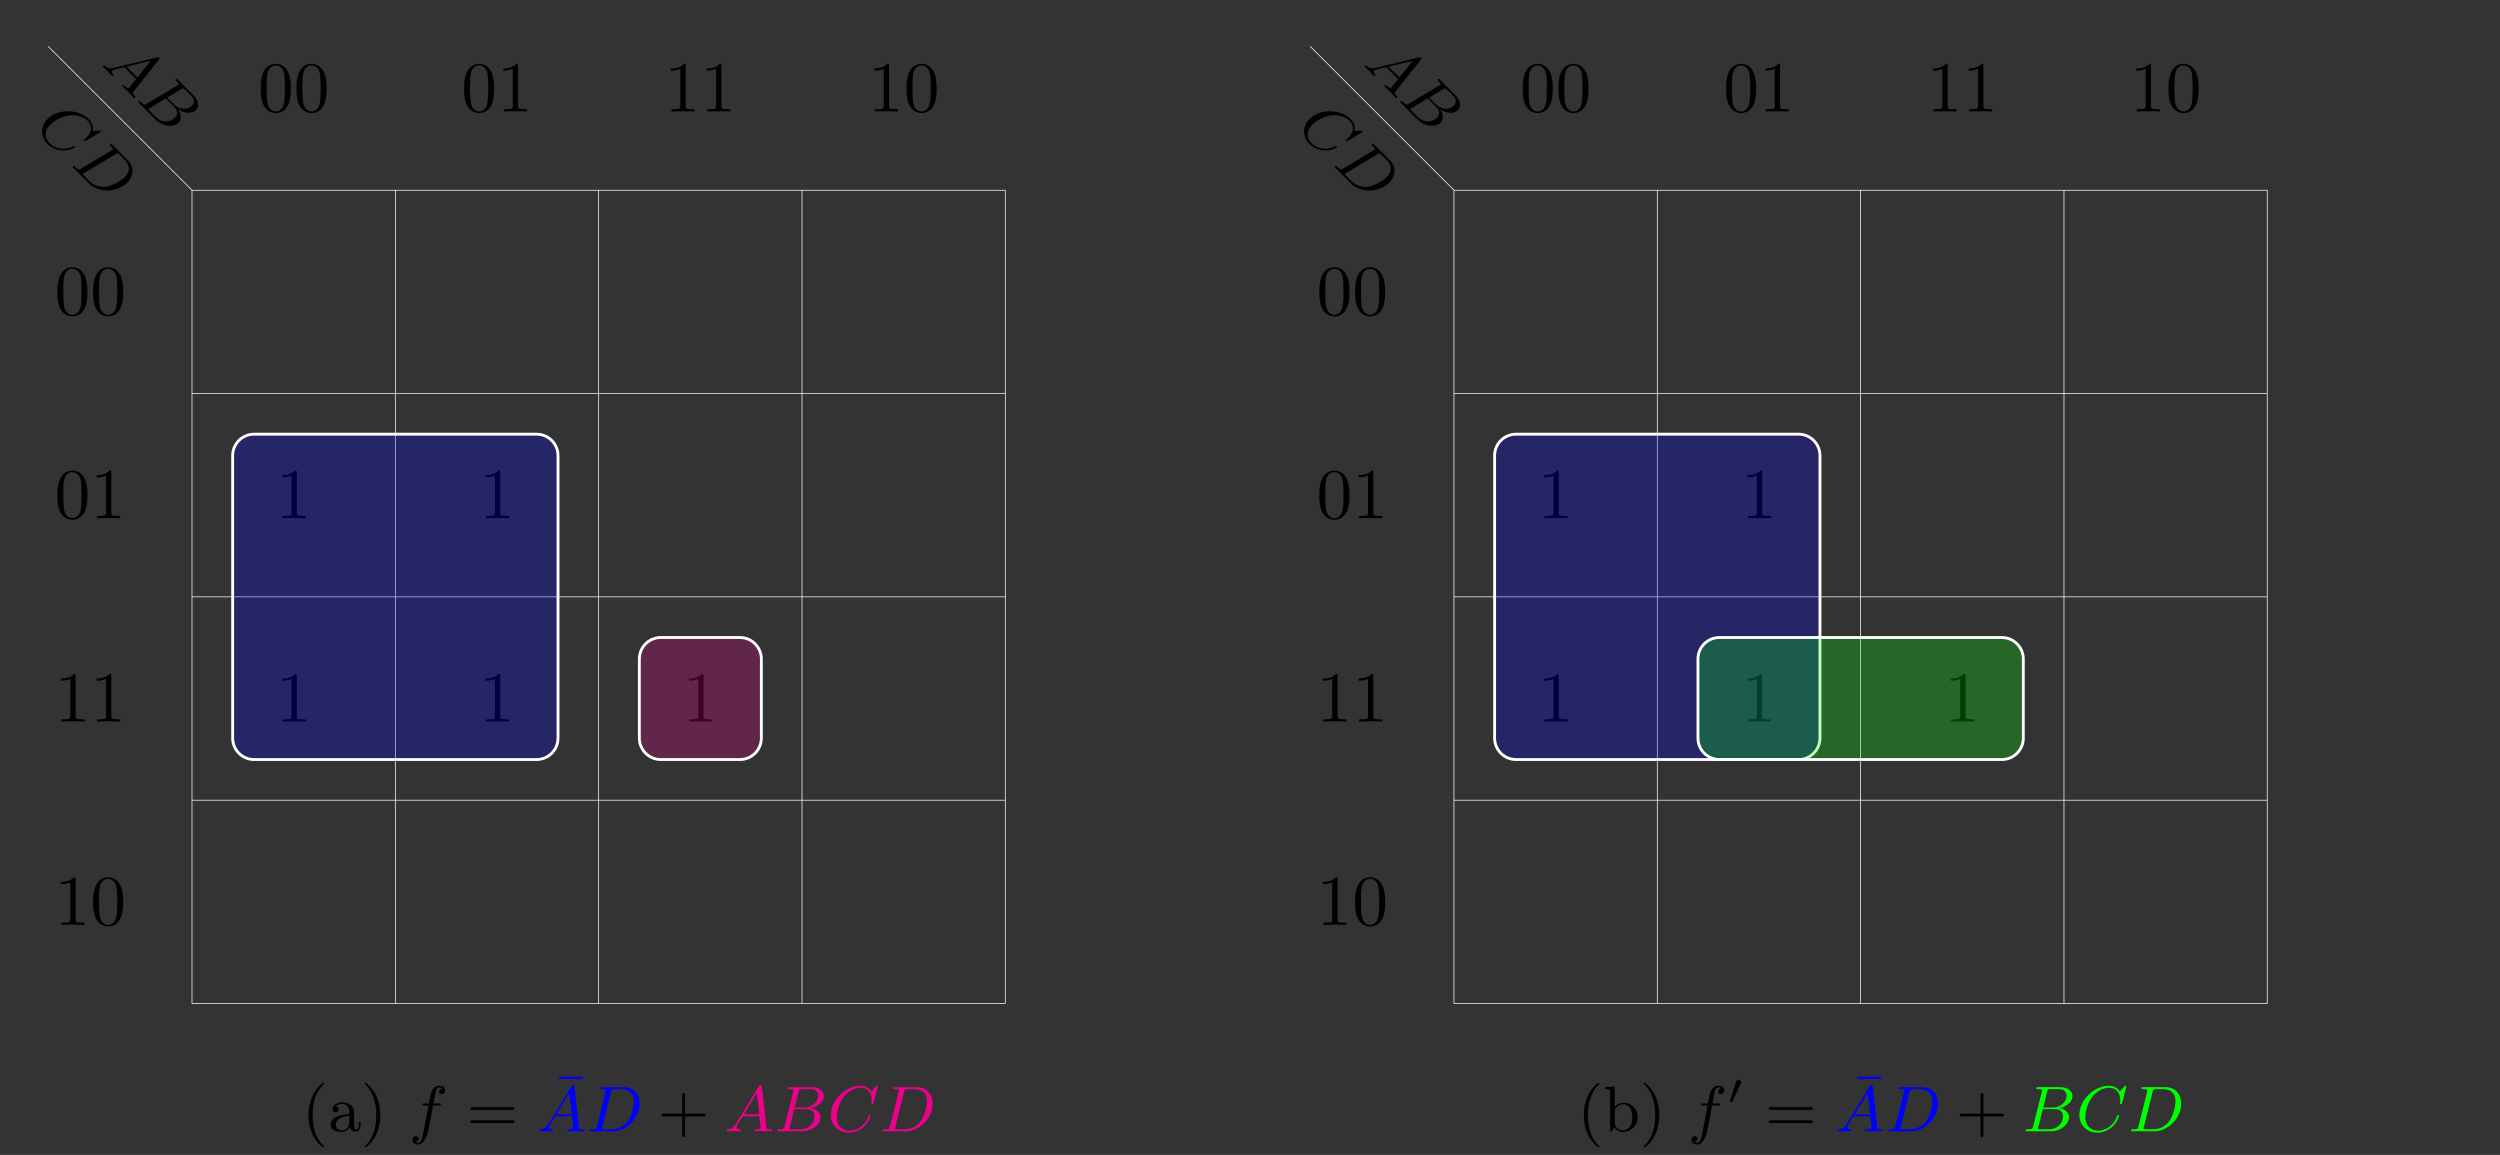 <?xml version="1.0" encoding="UTF-8" standalone="no"?>
<!DOCTYPE svg PUBLIC "-//W3C//DTD SVG 1.1//EN" "http://www.w3.org/Graphics/SVG/1.1/DTD/svg11.dtd">
<svg xmlns="http://www.w3.org/2000/svg" xmlns:xlink="http://www.w3.org/1999/xlink" version="1.1" width="963.978pt" height="445.344pt" viewBox="0 0 963.978 445.344">
<rect x="0" y="0" width="963.978" height="445.344" fill="#333333" stroke="none"/>
<g enable-background="new">
<path transform="matrix(2.766,0,0,-2.766,74.03,386.958)" stroke-width=".1" stroke-linecap="butt" stroke-miterlimit="10" stroke-linejoin="miter" fill="none" stroke="#FFFFFF" d="M 0 0 L 113.387 0 M 0 28.347 L 113.387 28.347 M 0 56.694 L 113.387 56.694 M 0 85.04 L 113.387 85.04 M 0 113.377 L 113.387 113.377 M 0 0 L 0 113.387 M 28.347 0 L 28.347 113.387 M 56.694 0 L 56.694 113.387 M 85.04 0 L 85.04 113.387 M 113.377 0 L 113.377 113.387 M 113.387 113.387 "/>
<path transform="matrix(2.766,0,0,-2.766,74.03,386.958)" stroke-width=".1" stroke-linecap="butt" stroke-miterlimit="10" stroke-linejoin="miter" fill="none" stroke="#FFFFFF" d="M 0 113.387 L -20.044 133.431 "/>
<symbol id="font_0_1">
<path d="M .145 .117 C .096 .037 .052 .034 .012 .031 C .005 .03 0 .022 0 .013 C 0 .007 .004 0 .014 0 C .033 0 .08 .003 .099 .003 C .121 .003 .175 0 .197 0 C .203 0 .216 0 .216 .018 C .216 .03 .204 .031 .201 .031 C .192 .032 .154 .034 .154 .064 C .154 .078 .165 .097 .168 .102 L .247 .231 L .508 .231 C .511 .208 .514 .174 .517 .149 C .521 .11 .527 .066 .527 .063 C .527 .048 .513 .031 .455 .031 C .445 .031 .432 .031 .432 .013 C .432 .002 .44 0 .447 0 C .466 0 .49 .002 .51 .002 C .53 .002 .554 .003 .57 .003 C .603 .003 .605 .003 .629 .002 C .645 .001 .668 0 .684 0 C .69 0 .703 0 .703 .018 C .703 .031 .692 .031 .68 .031 C .62 .031 .619 .038 .616 .067 L .546 .689 C .544 .711 .543 .716 .526 .716 C .512 .716 .506 .709 .498 .696 L .145 .117 M .266 .262 L .468 .592 L .505 .262 L .266 .262 Z "/>
</symbol>
<symbol id="font_0_2">
<path d="M .116 .076 C .107 .04 .105 .031 .03 .031 C .011 .031 0 .031 0 .013 C 0 0 .01 0 .028 0 L .392 0 C .554 0 .673 .118 .673 .215 C .673 .286 .614 .346 .515 .357 C .629 .379 .726 .455 .726 .544 C .726 .622 .654 .683 .535 .683 L .193 .683 C .175 .683 .163 .683 .163 .665 C .163 .652 .172 .652 .193 .652 C .197 .652 .215 .652 .231 .65 C .248 .648 .255 .646 .255 .635 C .255 .63 .254 .626 .251 .615 L .116 .076 M .272 .368 L .333 .613 C .342 .649 .344 .652 .386 .652 L .521 .652 C .625 .652 .634 .573 .634 .548 C .634 .459 .541 .368 .428 .368 L .272 .368 M .224 .031 C .21 .031 .208 .031 .204 .032 C .194 .033 .191 .034 .191 .041 C .191 .044 .191 .046 .196 .064 L .265 .343 L .453 .343 C .515 .343 .578 .316 .578 .225 C .578 .126 .487 .031 .367 .031 L .224 .031 Z "/>
</symbol>
<use xlink:href="#font_0_1" transform="matrix(17.538,17.538,17.538,-17.538,39.534,25.623)"/>
<use xlink:href="#font_0_2" transform="matrix(17.538,17.538,17.538,-17.538,53.232,39.321)"/>
<symbol id="font_0_3">
<path d="M .723 .7 C .726 .712 .726 .714 .726 .716 C .726 .717 .725 .727 .714 .727 C .708 .727 .705 .724 .698 .716 L .637 .649 C .633 .644 .629 .64 .628 .64 C .627 .64 .626 .641 .62 .648 C .605 .668 .56 .727 .456 .727 C .227 .727 0 .505 0 .277 C 0 .114 .119 0 .28 0 C .384 0 .466 .054 .505 .089 C .596 .17 .613 .258 .613 .262 C .613 .266 .611 .273 .599 .273 C .588 .273 .586 .267 .585 .263 C .536 .102 .393 .031 .293 .031 C .196 .031 .093 .09 .093 .241 C .093 .286 .108 .444 .209 .567 C .269 .639 .367 .696 .463 .696 C .574 .696 .633 .611 .633 .501 C .633 .467 .63 .46 .63 .452 C .63 .441 .642 .441 .645 .441 C .658 .441 .658 .443 .663 .462 L .723 .7 Z "/>
</symbol>
<symbol id="font_0_4">
<path d="M .116 .076 C .107 .04 .105 .031 .03 .031 C .011 .031 0 .031 0 .013 C 0 0 .01 0 .028 0 L .365 0 C .579 0 .778 .212 .778 .428 C .778 .565 .692 .683 .536 .683 L .193 .683 C .175 .683 .163 .683 .163 .665 C .163 .652 .172 .652 .193 .652 C .197 .652 .215 .652 .231 .65 C .248 .648 .255 .646 .255 .635 C .255 .63 .254 .626 .251 .615 L .116 .076 M .336 .613 C .345 .649 .347 .652 .389 .652 L .502 .652 C .606 .652 .689 .594 .689 .465 C .689 .407 .664 .247 .586 .148 C .54 .091 .457 .031 .347 .031 L .227 .031 C .213 .031 .211 .031 .207 .032 C .197 .033 .194 .034 .194 .041 C .194 .044 .194 .046 .199 .064 L .336 .613 Z "/>
</symbol>
<use xlink:href="#font_0_3" transform="matrix(17.538,17.538,17.538,-17.538,13.499,50.7)"/>
<use xlink:href="#font_0_4" transform="matrix(17.538,17.538,17.538,-17.538,27.898,64.327)"/>
<symbol id="font_1_1">
<path d="M .421 .342 C .421 .422 .416 .502 .381 .576 C .335 .672 .253 .688 .211 .688 C .151 .688 .078 .662 .037 .569 C .005 .5 0 .422 0 .342 C 0 .267 .004 .177 .045 .101 C .088 .02 .161 0 .21 0 C .264 0 .34 .021 .384 .116 C .416 .185 .421 .263 .421 .342 M .21 .022 C .171 .022 .112 .047 .094 .143 C .083 .203 .083 .295 .083 .354 C .083 .418 .083 .484 .091 .538 C .11 .657 .185 .666 .21 .666 C .243 .666 .309 .648 .328 .549 C .338 .493 .338 .417 .338 .354 C .338 .279 .338 .211 .327 .147 C .312 .052 .255 .022 .21 .022 Z "/>
</symbol>
<use xlink:href="#font_1_1" transform="matrix(27.559,0,0,-27.559,100.533,43.586)"/>
<use xlink:href="#font_1_1" transform="matrix(27.559,0,0,-27.559,114.312,43.586)"/>
<symbol id="font_1_2">
<path d="M .205 .64 C .205 .664 .205 .666 .182 .666 C .12 .602 .032 .602 0 .602 L 0 .571 C .02 .571 .079 .571 .131 .597 L .131 .079 C .131 .043 .128 .031 .038 .031 L .006 .031 L .006 0 C .041 .003 .128 .003 .168 .003 C .208 .003 .295 .003 .33 0 L .33 .031 L .298 .031 C .208 .031 .205 .042 .205 .079 L .205 .64 Z "/>
</symbol>
<use xlink:href="#font_1_1" transform="matrix(27.559,0,0,-27.559,178.945,43.586)"/>
<use xlink:href="#font_1_2" transform="matrix(27.559,0,0,-27.559,194.102,42.98)"/>
<use xlink:href="#font_1_2" transform="matrix(27.559,0,0,-27.559,258.738,42.98)"/>
<use xlink:href="#font_1_2" transform="matrix(27.559,0,0,-27.559,272.517,42.98)"/>
<use xlink:href="#font_1_2" transform="matrix(27.559,0,0,-27.559,337.15,42.98)"/>
<use xlink:href="#font_1_1" transform="matrix(27.559,0,0,-27.559,349.551,43.586)"/>
<use xlink:href="#font_1_1" transform="matrix(27.559,0,0,-27.559,22.118,121.998)"/>
<use xlink:href="#font_1_1" transform="matrix(27.559,0,0,-27.559,35.897,121.998)"/>
<use xlink:href="#font_1_1" transform="matrix(27.559,0,0,-27.559,22.118,200.413)"/>
<use xlink:href="#font_1_2" transform="matrix(27.559,0,0,-27.559,37.275,199.807)"/>
<use xlink:href="#font_1_2" transform="matrix(27.559,0,0,-27.559,23.496,278.219)"/>
<use xlink:href="#font_1_2" transform="matrix(27.559,0,0,-27.559,37.275,278.219)"/>
<use xlink:href="#font_1_2" transform="matrix(27.559,0,0,-27.559,23.496,356.631)"/>
<use xlink:href="#font_1_1" transform="matrix(27.559,0,0,-27.559,35.897,357.238)"/>
<use xlink:href="#font_1_2" transform="matrix(27.559,0,0,-27.559,108.798,199.807)"/>
<use xlink:href="#font_1_2" transform="matrix(27.559,0,0,-27.559,187.213,199.807)"/>
<use xlink:href="#font_1_2" transform="matrix(27.559,0,0,-27.559,108.798,278.219)"/>
<use xlink:href="#font_1_2" transform="matrix(27.559,0,0,-27.559,187.213,278.219)"/>
<use xlink:href="#font_1_2" transform="matrix(27.559,0,0,-27.559,265.625,278.219)"/>
<path transform="matrix(2.766,0,0,-2.766,74.03,386.958)" d="M 5.669 76.382 L 5.669 37.005 C 5.669 35.354 7.007 34.016 8.658 34.016 L 48.035 34.016 C 49.686 34.016 51.024 35.354 51.024 37.005 L 51.024 76.382 C 51.024 78.033 49.686 79.371 48.035 79.371 L 8.658 79.371 C 7.007 79.371 5.669 78.033 5.669 76.382 Z M 51.024 34.016 " fill="#0000ff" fill-opacity=".25"/>
<path transform="matrix(2.766,0,0,-2.766,74.03,386.958)" stroke-width=".399" stroke-linecap="butt" stroke-miterlimit="10" stroke-linejoin="miter" fill="none" stroke="#FFFFFF" d="M 5.669 76.382 L 5.669 37.005 C 5.669 35.354 7.007 34.016 8.658 34.016 L 48.035 34.016 C 49.686 34.016 51.024 35.354 51.024 37.005 L 51.024 76.382 C 51.024 78.033 49.686 79.371 48.035 79.371 L 8.658 79.371 C 7.007 79.371 5.669 78.033 5.669 76.382 Z M 51.024 34.016 "/>
<path transform="matrix(2.766,0,0,-2.766,74.03,386.958)" d="M 62.363 48.035 L 62.363 37.005 C 62.363 35.354 63.701 34.016 65.352 34.016 L 76.382 34.016 C 78.033 34.016 79.371 35.354 79.371 37.005 L 79.371 48.035 C 79.371 49.686 78.033 51.024 76.382 51.024 L 65.352 51.024 C 63.701 51.024 62.363 49.686 62.363 48.035 Z M 79.371 34.016 " fill="#ec008c" fill-opacity=".25"/>
<path transform="matrix(2.766,0,0,-2.766,74.03,386.958)" stroke-width=".399" stroke-linecap="butt" stroke-miterlimit="10" stroke-linejoin="miter" fill="none" stroke="#FFFFFF" d="M 62.363 48.035 L 62.363 37.005 C 62.363 35.354 63.701 34.016 65.352 34.016 L 76.382 34.016 C 78.033 34.016 79.371 35.354 79.371 37.005 L 79.371 48.035 C 79.371 49.686 78.033 51.024 76.382 51.024 L 65.352 51.024 C 63.701 51.024 62.363 49.686 62.363 48.035 Z M 79.371 34.016 "/>
<symbol id="font_2_2">
<path d="M .24 .011 C .24 .016 .237 .019 .231 .026 C .102 .144 .063 .324 .063 .499 C .063 .654 .093 .842 .234 .976 C .238 .98 .24 .983 .24 .988 C .24 .995 .235 .999 .228 .999 C .216 .999 .126 .927 .072 .818 C .024 .722 0 .619 0 .5 C 0 .428 .009 .314 .064 .196 C .123 .073 .216 0 .228 0 C .235 0 .24 .004 .24 .011 Z "/>
</symbol>
<symbol id="font_2_6">
<path d="M .299 .083 C .304 .041 .333 .005 .376 .005 C .401 .005 .464 .02 .464 .1 L .464 .156 L .436 .156 L .436 .101 C .436 .09 .436 .04 .4 .04 C .364 .04 .364 .088 .364 .104 L .364 .279 C .364 .336 .364 .37 .319 .411 C .282 .444 .234 .459 .184 .459 C .1 .459 .03 .417 .03 .353 C .03 .322 .051 .305 .077 .305 C .104 .305 .123 .325 .123 .351 C .123 .394 .079 .399 .078 .399 C .105 .425 .153 .434 .182 .434 C .233 .434 .29 .396 .29 .308 L .29 .275 C .236 .273 .161 .268 .094 .236 C .022 .201 0 .149 0 .109 C 0 .027 .097 0 .164 0 C .247 0 .285 .055 .299 .083 M .29 .152 C .29 .055 .215 .025 .171 .025 C .124 .025 .08 .059 .08 .109 C .08 .175 .137 .245 .29 .251 L .29 .152 Z "/>
</symbol>
<symbol id="font_2_3">
<path d="M .24 .5 C .24 .582 .228 .692 .176 .803 C .117 .926 .024 .999 .012 .999 C .002 .999 0 .991 0 .988 C 0 .983 .002 .98 .009 .973 C .067 .921 .177 .785 .177 .5 C .177 .357 .151 .158 .006 .023 C .004 .02 0 .016 0 .011 C 0 .008 .002 0 .012 0 C .024 0 .114 .072 .168 .181 C .216 .277 .24 .38 .24 .5 Z "/>
</symbol>
<use xlink:href="#font_2_2" transform="matrix(24.907,0,0,-24.907,118.966,442.413)"/>
<use xlink:href="#font_2_6" transform="matrix(24.907,0,0,-24.907,127.484,436.485)"/>
<use xlink:href="#font_2_3" transform="matrix(24.907,0,0,-24.907,140.659,442.413)"/>
<symbol id="font_0_5">
<path d="M .32 .605 L .41 .605 C .43 .605 .44 .605 .44 .623 C .44 .636 .43 .636 .411 .636 L .326 .636 C .337 .696 .351 .778 .364 .832 C .373 .871 .397 .885 .417 .885 C .423 .885 .446 .883 .463 .871 C .443 .867 .414 .849 .414 .816 C .414 .791 .433 .78 .452 .78 C .479 .78 .507 .802 .507 .84 C .507 .885 .463 .91 .416 .91 C .371 .91 .326 .878 .305 .837 C .283 .794 .276 .755 .255 .636 L .183 .636 C .164 .636 .152 .636 .152 .618 C .152 .605 .163 .605 .181 .605 L .249 .605 C .221 .46 .186 .26 .164 .156 C .152 .101 .136 .025 .088 .025 C .073 .025 .053 .031 .043 .039 C .068 .043 .093 .064 .093 .094 C .093 .119 .074 .13 .055 .13 C .028 .13 0 .108 0 .07 C 0 .024 .046 0 .088 0 C .19 0 .237 .166 .253 .252 L .32 .605 Z "/>
</symbol>
<use xlink:href="#font_0_5" transform="matrix(24.907,0,0,-24.907,159.037,441.317)"/>
<symbol id="font_2_5">
<path d="M .651 .204 C .665 .204 .684 .204 .684 .225 C .684 .247 .662 .247 .647 .247 L .037 .247 C .022 .247 0 .247 0 .225 C 0 .204 .02 .204 .033 .204 L .651 .204 M .647 0 C .662 0 .684 0 .684 .022 C .684 .043 .665 .043 .651 .043 L .033 .043 C .02 .043 0 .043 0 .022 C 0 0 .022 0 .037 0 L .647 0 Z "/>
</symbol>
<use xlink:href="#font_2_5" transform="matrix(24.907,0,0,-24.907,181.356,433.048)"/>
<symbol id="font_2_1">
<path d="M .371 0 L .371 .035 L 0 .035 L 0 0 L .371 0 Z "/>
</symbol>
<use xlink:href="#font_2_1" transform="matrix(24.907,0,0,-24.907,215.479,416.019)" fill="#0000ff"/>
<use xlink:href="#font_0_1" transform="matrix(24.907,0,0,-24.907,207.877,436.211)" fill="#0000ff"/>
<use xlink:href="#font_0_4" transform="matrix(24.907,0,0,-24.907,227.279,436.211)" fill="#0000ff"/>
<symbol id="font_2_4">
<path d="M .649 .321 C .663 .321 .684 .321 .684 .342 C .684 .364 .665 .364 .649 .364 L .364 .364 L .364 .65 C .364 .666 .364 .685 .342 .685 C .321 .685 .321 .664 .321 .65 L .321 .364 L .035 .364 C .021 .364 0 .364 0 .343 C 0 .321 .019 .321 .035 .321 L .321 .321 L .321 .035 C .321 .019 .321 0 .343 0 C .364 0 .364 .021 .364 .035 L .364 .321 L .649 .321 Z "/>
</symbol>
<use xlink:href="#font_2_4" transform="matrix(24.907,0,0,-24.907,255.081,438.503)"/>
<use xlink:href="#font_0_1" transform="matrix(24.907,0,0,-24.907,280.18,436.211)" fill="#ec008c"/>
<use xlink:href="#font_0_2" transform="matrix(24.907,0,0,-24.907,299.632,436.211)" fill="#ec008c"/>
<use xlink:href="#font_0_3" transform="matrix(24.907,0,0,-24.907,320.354,436.759)" fill="#ec008c"/>
<use xlink:href="#font_0_4" transform="matrix(24.907,0,0,-24.907,340.255,436.211)" fill="#ec008c"/>
<path transform="matrix(2.766,0,0,-2.766,560.63,386.958)" stroke-width=".1" stroke-linecap="butt" stroke-miterlimit="10" stroke-linejoin="miter" fill="none" stroke="#FFFFFF" d="M 0 0 L 113.387 0 M 0 28.347 L 113.387 28.347 M 0 56.694 L 113.387 56.694 M 0 85.04 L 113.387 85.04 M 0 113.377 L 113.387 113.377 M 0 0 L 0 113.387 M 28.347 0 L 28.347 113.387 M 56.694 0 L 56.694 113.387 M 85.04 0 L 85.04 113.387 M 113.377 0 L 113.377 113.387 M 113.387 113.387 "/>
<path transform="matrix(2.766,0,0,-2.766,560.63,386.958)" stroke-width=".1" stroke-linecap="butt" stroke-miterlimit="10" stroke-linejoin="miter" fill="none" stroke="#FFFFFF" d="M 0 113.387 L -20.044 133.431 "/>
<use xlink:href="#font_0_1" transform="matrix(17.538,17.538,17.538,-17.538,526.134,25.623)"/>
<use xlink:href="#font_0_2" transform="matrix(17.538,17.538,17.538,-17.538,539.832,39.321)"/>
<use xlink:href="#font_0_3" transform="matrix(17.538,17.538,17.538,-17.538,500.099,50.7)"/>
<use xlink:href="#font_0_4" transform="matrix(17.538,17.538,17.538,-17.538,514.498,64.327)"/>
<use xlink:href="#font_1_1" transform="matrix(27.559,0,0,-27.559,587.133,43.586)"/>
<use xlink:href="#font_1_1" transform="matrix(27.559,0,0,-27.559,600.912,43.586)"/>
<use xlink:href="#font_1_1" transform="matrix(27.559,0,0,-27.559,665.547,43.586)"/>
<use xlink:href="#font_1_2" transform="matrix(27.559,0,0,-27.559,680.705,42.98)"/>
<use xlink:href="#font_1_2" transform="matrix(27.559,0,0,-27.559,745.337,42.98)"/>
<use xlink:href="#font_1_2" transform="matrix(27.559,0,0,-27.559,759.117,42.98)"/>
<use xlink:href="#font_1_2" transform="matrix(27.559,0,0,-27.559,823.75,42.98)"/>
<use xlink:href="#font_1_1" transform="matrix(27.559,0,0,-27.559,836.151,43.586)"/>
<use xlink:href="#font_1_1" transform="matrix(27.559,0,0,-27.559,508.72,121.998)"/>
<use xlink:href="#font_1_1" transform="matrix(27.559,0,0,-27.559,522.5,121.998)"/>
<use xlink:href="#font_1_1" transform="matrix(27.559,0,0,-27.559,508.72,200.413)"/>
<use xlink:href="#font_1_2" transform="matrix(27.559,0,0,-27.559,523.878,199.807)"/>
<use xlink:href="#font_1_2" transform="matrix(27.559,0,0,-27.559,510.098,278.219)"/>
<use xlink:href="#font_1_2" transform="matrix(27.559,0,0,-27.559,523.878,278.219)"/>
<use xlink:href="#font_1_2" transform="matrix(27.559,0,0,-27.559,510.098,356.631)"/>
<use xlink:href="#font_1_1" transform="matrix(27.559,0,0,-27.559,522.5,357.238)"/>
<use xlink:href="#font_1_2" transform="matrix(27.559,0,0,-27.559,595.401,199.807)"/>
<use xlink:href="#font_1_2" transform="matrix(27.559,0,0,-27.559,673.813,199.807)"/>
<use xlink:href="#font_1_2" transform="matrix(27.559,0,0,-27.559,595.401,278.219)"/>
<use xlink:href="#font_1_2" transform="matrix(27.559,0,0,-27.559,673.813,278.219)"/>
<use xlink:href="#font_1_2" transform="matrix(27.559,0,0,-27.559,752.228,278.219)"/>
<path transform="matrix(2.766,0,0,-2.766,560.63,386.958)" d="M 5.669 76.382 L 5.669 37.005 C 5.669 35.354 7.007 34.016 8.658 34.016 L 48.035 34.016 C 49.686 34.016 51.024 35.354 51.024 37.005 L 51.024 76.382 C 51.024 78.033 49.686 79.371 48.035 79.371 L 8.658 79.371 C 7.007 79.371 5.669 78.033 5.669 76.382 Z M 51.024 34.016 " fill="#0000ff" fill-opacity=".25"/>
<path transform="matrix(2.766,0,0,-2.766,560.63,386.958)" stroke-width=".399" stroke-linecap="butt" stroke-miterlimit="10" stroke-linejoin="miter" fill="none" stroke="#FFFFFF" d="M 5.669 76.382 L 5.669 37.005 C 5.669 35.354 7.007 34.016 8.658 34.016 L 48.035 34.016 C 49.686 34.016 51.024 35.354 51.024 37.005 L 51.024 76.382 C 51.024 78.033 49.686 79.371 48.035 79.371 L 8.658 79.371 C 7.007 79.371 5.669 78.033 5.669 76.382 Z M 51.024 34.016 "/>
<path transform="matrix(2.766,0,0,-2.766,560.63,386.958)" d="M 34.016 48.035 L 34.016 37.005 C 34.016 35.354 35.354 34.016 37.005 34.016 L 76.382 34.016 C 78.033 34.016 79.371 35.354 79.371 37.005 L 79.371 48.035 C 79.371 49.686 78.033 51.024 76.382 51.024 L 37.005 51.024 C 35.354 51.024 34.016 49.686 34.016 48.035 Z M 79.371 34.016 " fill="#00ff00" fill-opacity=".25"/>
<path transform="matrix(2.766,0,0,-2.766,560.63,386.958)" stroke-width=".399" stroke-linecap="butt" stroke-miterlimit="10" stroke-linejoin="miter" fill="none" stroke="#FFFFFF" d="M 34.016 48.035 L 34.016 37.005 C 34.016 35.354 35.354 34.016 37.005 34.016 L 76.382 34.016 C 78.033 34.016 79.371 35.354 79.371 37.005 L 79.371 48.035 C 79.371 49.686 78.033 51.024 76.382 51.024 L 37.005 51.024 C 35.354 51.024 34.016 49.686 34.016 48.035 Z M 79.371 34.016 "/>
<symbol id="font_2_7">
<path d="M .151 .33 C .151 .349 .151 .35 .162 .366 C .196 .412 .245 .428 .283 .428 C .326 .428 .366 .404 .392 .362 C .418 .319 .42 .26 .42 .228 C .42 .181 .414 .128 .388 .088 C .366 .056 .325 .025 .272 .025 C .227 .025 .189 .049 .165 .086 C .151 .107 .151 .108 .151 .127 L .151 .33 M .142 .072 C .173 .028 .223 0 .277 0 C .396 0 .506 .096 .506 .227 C .506 .352 .407 .453 .287 .453 C .219 .453 .172 .418 .148 .391 L .148 .705 L 0 .694 L 0 .663 C .068 .663 .077 .656 .077 .607 L .077 .011 L .105 .011 L .142 .072 Z "/>
</symbol>
<use xlink:href="#font_2_2" transform="matrix(24.907,0,0,-24.907,610.724,442.413)"/>
<use xlink:href="#font_2_7" transform="matrix(24.907,0,0,-24.907,618.918,436.485)"/>
<use xlink:href="#font_2_3" transform="matrix(24.907,0,0,-24.907,633.837,442.413)"/>
<use xlink:href="#font_0_5" transform="matrix(24.907,0,0,-24.907,652.217,441.317)"/>
<symbol id="font_3_1">
<path d="M .253 .431 C .26 .446 .262 .457 .262 .463 C .262 .494 .234 .52 .201 .52 C .161 .52 .149 .485 .145 .471 L .005 .043 C .003 .037 0 .029 0 .025 C 0 .008 .04 0 .041 0 C .05 0 .054 .009 .058 .017 L .253 .431 Z "/>
</symbol>
<use xlink:href="#font_3_1" transform="matrix(16.604,0,0,-16.604,667.021,424.983)"/>
<use xlink:href="#font_2_5" transform="matrix(24.907,0,0,-24.907,681.995,433.048)"/>
<use xlink:href="#font_2_1" transform="matrix(24.907,0,0,-24.907,716.116,416.019)" fill="#0000ff"/>
<use xlink:href="#font_0_1" transform="matrix(24.907,0,0,-24.907,708.516,436.211)" fill="#0000ff"/>
<use xlink:href="#font_0_4" transform="matrix(24.907,0,0,-24.907,727.918,436.211)" fill="#0000ff"/>
<use xlink:href="#font_2_4" transform="matrix(24.907,0,0,-24.907,755.717,438.503)"/>
<use xlink:href="#font_0_2" transform="matrix(24.907,0,0,-24.907,781.068,436.211)" fill="#00ff00"/>
<use xlink:href="#font_0_3" transform="matrix(24.907,0,0,-24.907,801.79,436.759)" fill="#00ff00"/>
<use xlink:href="#font_0_4" transform="matrix(24.907,0,0,-24.907,821.691,436.211)" fill="#00ff00"/>
</g>
</svg>
